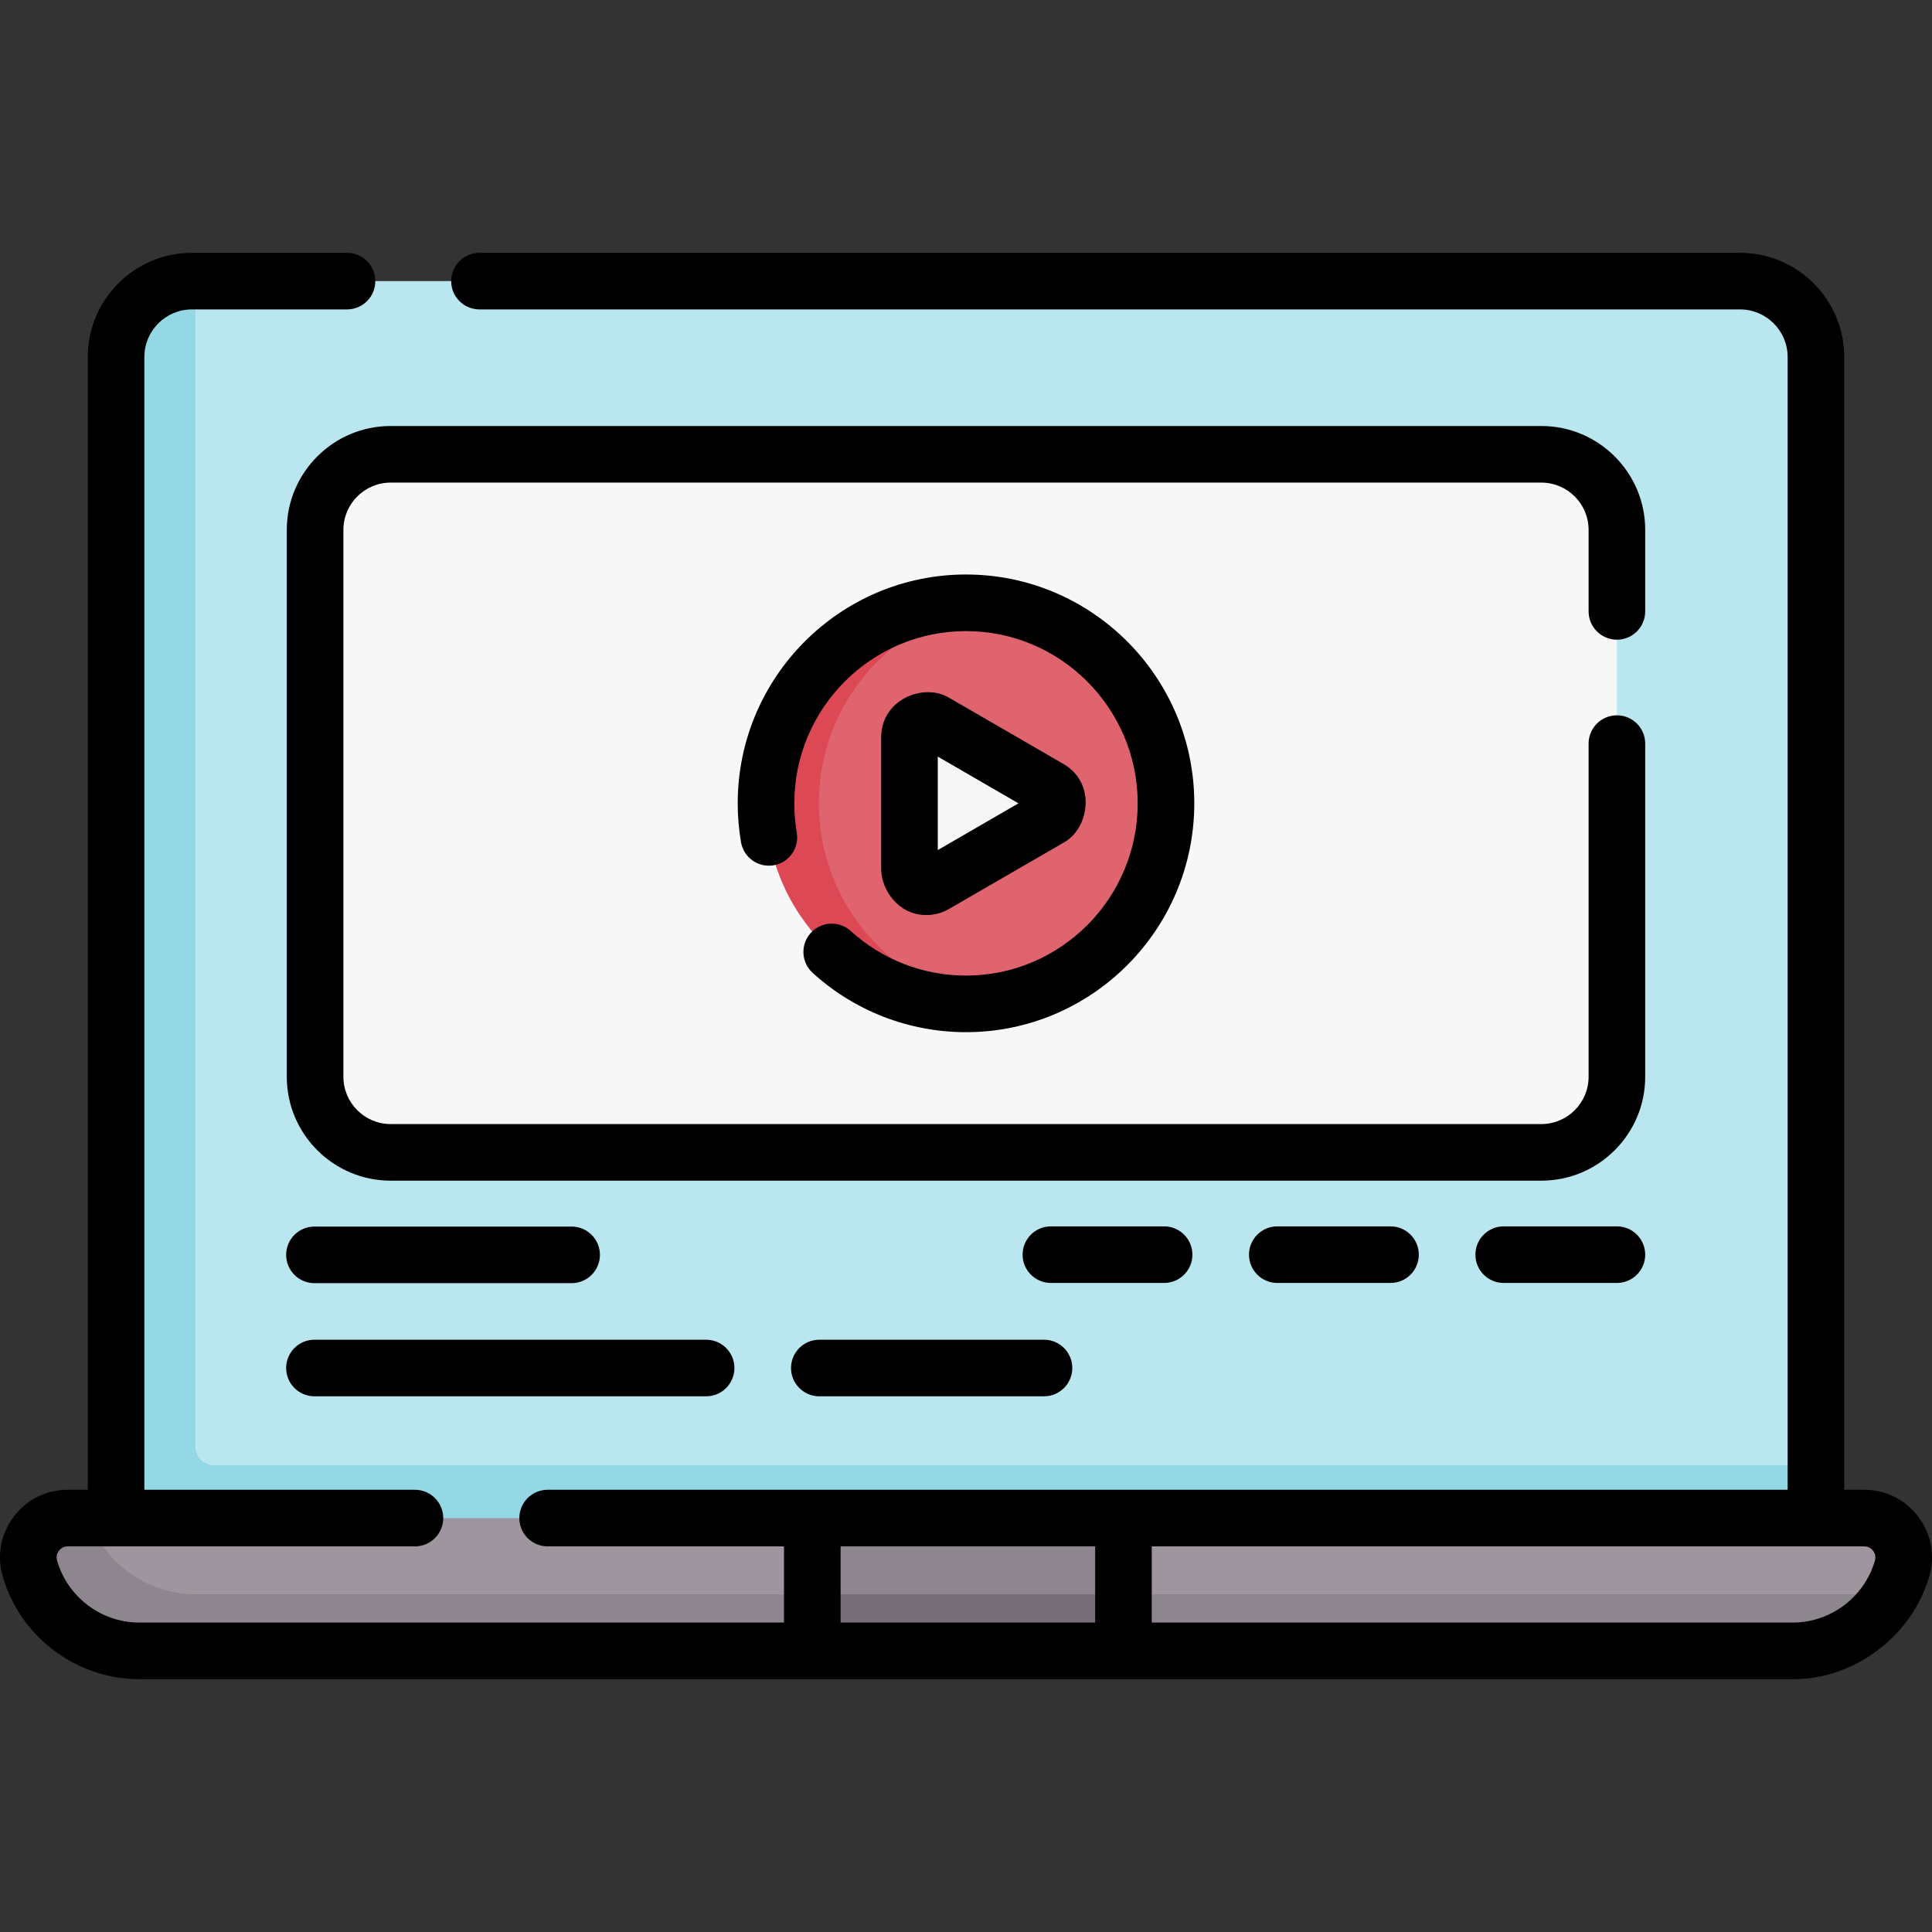 <svg id="Capa_1" enable-background="new 0 0 512.012 512.012" height="512" viewBox="0 0 512.012 512.012" width="512" xmlns="http://www.w3.org/2000/svg"><rect x="0" y="0" width="512.012" height="512.012" fill="#333333" stroke="none"/><g><g><path d="m481.254 415.482v-320.871c0-11.107-9.004-20.111-20.111-20.111h-410.273c-11.107 0-20.111 9.004-20.111 20.111v320.871z" fill="#bae6ef"/><path d="m56.756 388.315c-2.761 0-5-2.239-5-5v-308.82h-.89c-11.1 0-20.11 9.01-20.11 20.12v320.87h450.5v-27.17z" fill="#94d8e6"/><path d="m19.525 403.163 3.931-.847h191.82l41.515 2.378 40.945-2.378h196.32c6.939 0 11.948 6.642 10.041 13.314l-.002.007c-.7 2.448-1.691 4.753-2.928 6.88-5.308 9.125-20.305 12.012-31.226 12.012l-431.683 1.541c-13.471 0-25.077-6.643-28.775-19.596-1.905-6.672 3.104-13.311 10.042-13.311z" fill="#9e959e"/><path d="m297.736 402.315v35.2l-41.73-2.223-40.73 2.223v-35.2z" fill="#8e868e"/><path d="m501.166 422.515c-5.3 9.13-15.16 15-26.08 15h-177.35l-39.336-1.446-43.124 1.446h-178.35c-13.48 0-25.31-8.94-29.01-21.89-.28-.97-.41-1.94-.41-2.89 0-5.57 4.52-10.42 10.45-10.42h5.5c4.21 12.03 15.58 20.2 28.47 20.2z" fill="#8e868e"/><path d="m215.276 422.515h82.46v15h-82.46z" fill="#766d78"/><path d="m83.506 285.366v-144.937c0-11.063 8.968-20.031 20.031-20.031h304.937c11.063 0 20.031 8.968 20.031 20.031v144.937c0 11.063-8.968 20.031-20.031 20.031h-304.937c-11.063 0-20.031-8.968-20.031-20.031z" fill="#f8f7f7"/><path d="m309.006 212.897c0-27.703-21.139-50.456-48.125-52.924-1.605-.147-4.305.701-5.949.701-29.271 0-48.716 22.874-48.716 52.225s20.518 52.307 49.789 52.307c1.82 0 3.618.744 5.39.565 26.74-2.708 47.611-25.347 47.611-52.874z" fill="#df646e"/><path d="m263.006 265.585c-2.29.3-4.63.46-7 .46-29.27 0-53-23.8-53-53.15s23.73-53.14 53-53.14c2.37 0 4.71.16 7 .46-25.96 3.43-46 25.71-46 52.68s20.04 49.25 46 52.69z" fill="#dc4955"/><path d="m278.214 209.035-30.49-17.652c-2.975-1.722-6.699.424-6.699 3.862v35.304c0 3.438 3.724 5.585 6.699 3.862l30.49-17.652c2.969-1.718 2.969-6.005 0-7.724z" fill="#f8f7f7"/></g><g><path d="m508.382 401.954c-3.422-4.537-8.643-7.139-14.326-7.139h-5.303v-300.204c0-15.225-12.386-27.611-27.611-27.611h-334.072c-4.142 0-7.5 3.358-7.5 7.5s3.358 7.5 7.5 7.5h334.072c6.954 0 12.611 5.657 12.611 12.611v300.205h-328.62c-4.142 0-7.5 3.358-7.5 7.5s3.358 7.5 7.5 7.5h62.641v20.195h-170.853c-10.069 0-19.031-6.762-21.796-16.444-.351-1.226.15-2.143.48-2.58.33-.438 1.074-1.171 2.35-1.171h92.008c4.142 0 7.5-3.358 7.5-7.5s-3.358-7.5-7.5-7.5h-71.705v-300.205c0-6.954 5.657-12.611 12.612-12.611h41.094c4.142 0 7.5-3.358 7.5-7.5s-3.358-7.5-7.5-7.5h-41.094c-15.225 0-27.611 12.386-27.611 27.611v300.205h-5.303c-5.682 0-10.902 2.601-14.324 7.137-3.421 4.536-4.489 10.27-2.93 15.733 4.594 16.089 19.488 27.325 36.22 27.325h438.168c16.195.143 31.675-11.387 36.218-27.319 1.562-5.465.496-11.201-2.926-15.738zm-218.151 28.057h-67.457v-20.195h67.457zm206.66-16.461c-.002.008-.005.016-.007.024-2.767 9.677-11.729 16.436-21.794 16.436h-169.859v-20.195h188.825c1.276 0 2.02.734 2.35 1.171.328.436.826 1.346.485 2.564z"/><path d="m428.506 169.527c4.142 0 7.5-3.358 7.5-7.5v-21.598c0-15.181-12.351-27.532-27.531-27.532h-304.938c-15.181 0-27.531 12.351-27.531 27.532v144.937c0 15.181 12.351 27.531 27.531 27.531h304.938c15.181 0 27.531-12.351 27.531-27.531v-88.297c0-4.142-3.358-7.5-7.5-7.5s-7.5 3.358-7.5 7.5v88.297c0 6.91-5.622 12.531-12.531 12.531h-304.938c-6.91 0-12.531-5.622-12.531-12.531v-144.937c0-6.91 5.622-12.532 12.531-12.532h304.938c6.91 0 12.531 5.622 12.531 12.532v21.598c0 4.142 3.358 7.5 7.5 7.5z"/><path d="m83.335 340.06h68.154c4.142 0 7.5-3.358 7.5-7.5s-3.358-7.5-7.5-7.5h-68.154c-4.142 0-7.5 3.358-7.5 7.5s3.358 7.5 7.5 7.5z"/><path d="m398.506 325.005c-4.142 0-7.5 3.358-7.5 7.5s3.358 7.5 7.5 7.5h30c4.142 0 7.5-3.358 7.5-7.5s-3.358-7.5-7.5-7.5z"/><path d="m338.506 325.005c-4.142 0-7.5 3.358-7.5 7.5s3.358 7.5 7.5 7.5h30c4.142 0 7.5-3.358 7.5-7.5s-3.358-7.5-7.5-7.5z"/><path d="m316.006 332.505c0-4.142-3.358-7.5-7.5-7.5h-30c-4.142 0-7.5 3.358-7.5 7.5s3.358 7.5 7.5 7.5h30c4.142 0 7.5-3.358 7.5-7.5z"/><path d="m217.133 355.046c-4.142 0-7.5 3.358-7.5 7.5s3.358 7.5 7.5 7.5h59.543c4.142 0 7.5-3.358 7.5-7.5s-3.358-7.5-7.5-7.5z"/><path d="m83.335 370.046h103.798c4.142 0 7.5-3.358 7.5-7.5s-3.358-7.5-7.5-7.5h-103.798c-4.142 0-7.5 3.358-7.5 7.5s3.358 7.5 7.5 7.5z"/><path d="m214.869 247.236c-2.787 3.065-2.561 7.808.504 10.594 11.146 10.133 25.576 15.713 40.632 15.713 33.36 0 60.5-27.206 60.5-60.646s-27.14-60.646-60.5-60.646-60.5 27.206-60.5 60.646c0 3.448.292 6.908.868 10.284.695 4.083 4.565 6.826 8.654 6.133 4.083-.696 6.829-4.571 6.133-8.654-.434-2.545-.654-5.157-.654-7.762 0-25.169 20.411-45.646 45.5-45.646s45.5 20.477 45.5 45.646-20.411 45.646-45.5 45.646c-11.317 0-22.164-4.195-30.542-11.812-3.065-2.786-7.809-2.561-10.595.504z"/><path d="m245.488 242.507c2.073 0 4.146-.535 5.994-1.604l30.49-17.652c6.66-3.702 8.601-15.581 0-20.706l-30.491-17.652c-6.538-3.941-17.828.322-17.956 10.353v35.304c.152 5.331 4.541 11.943 11.963 11.957zm3.037-41.994 21.391 12.384-21.391 12.384z"/></g></g></svg>